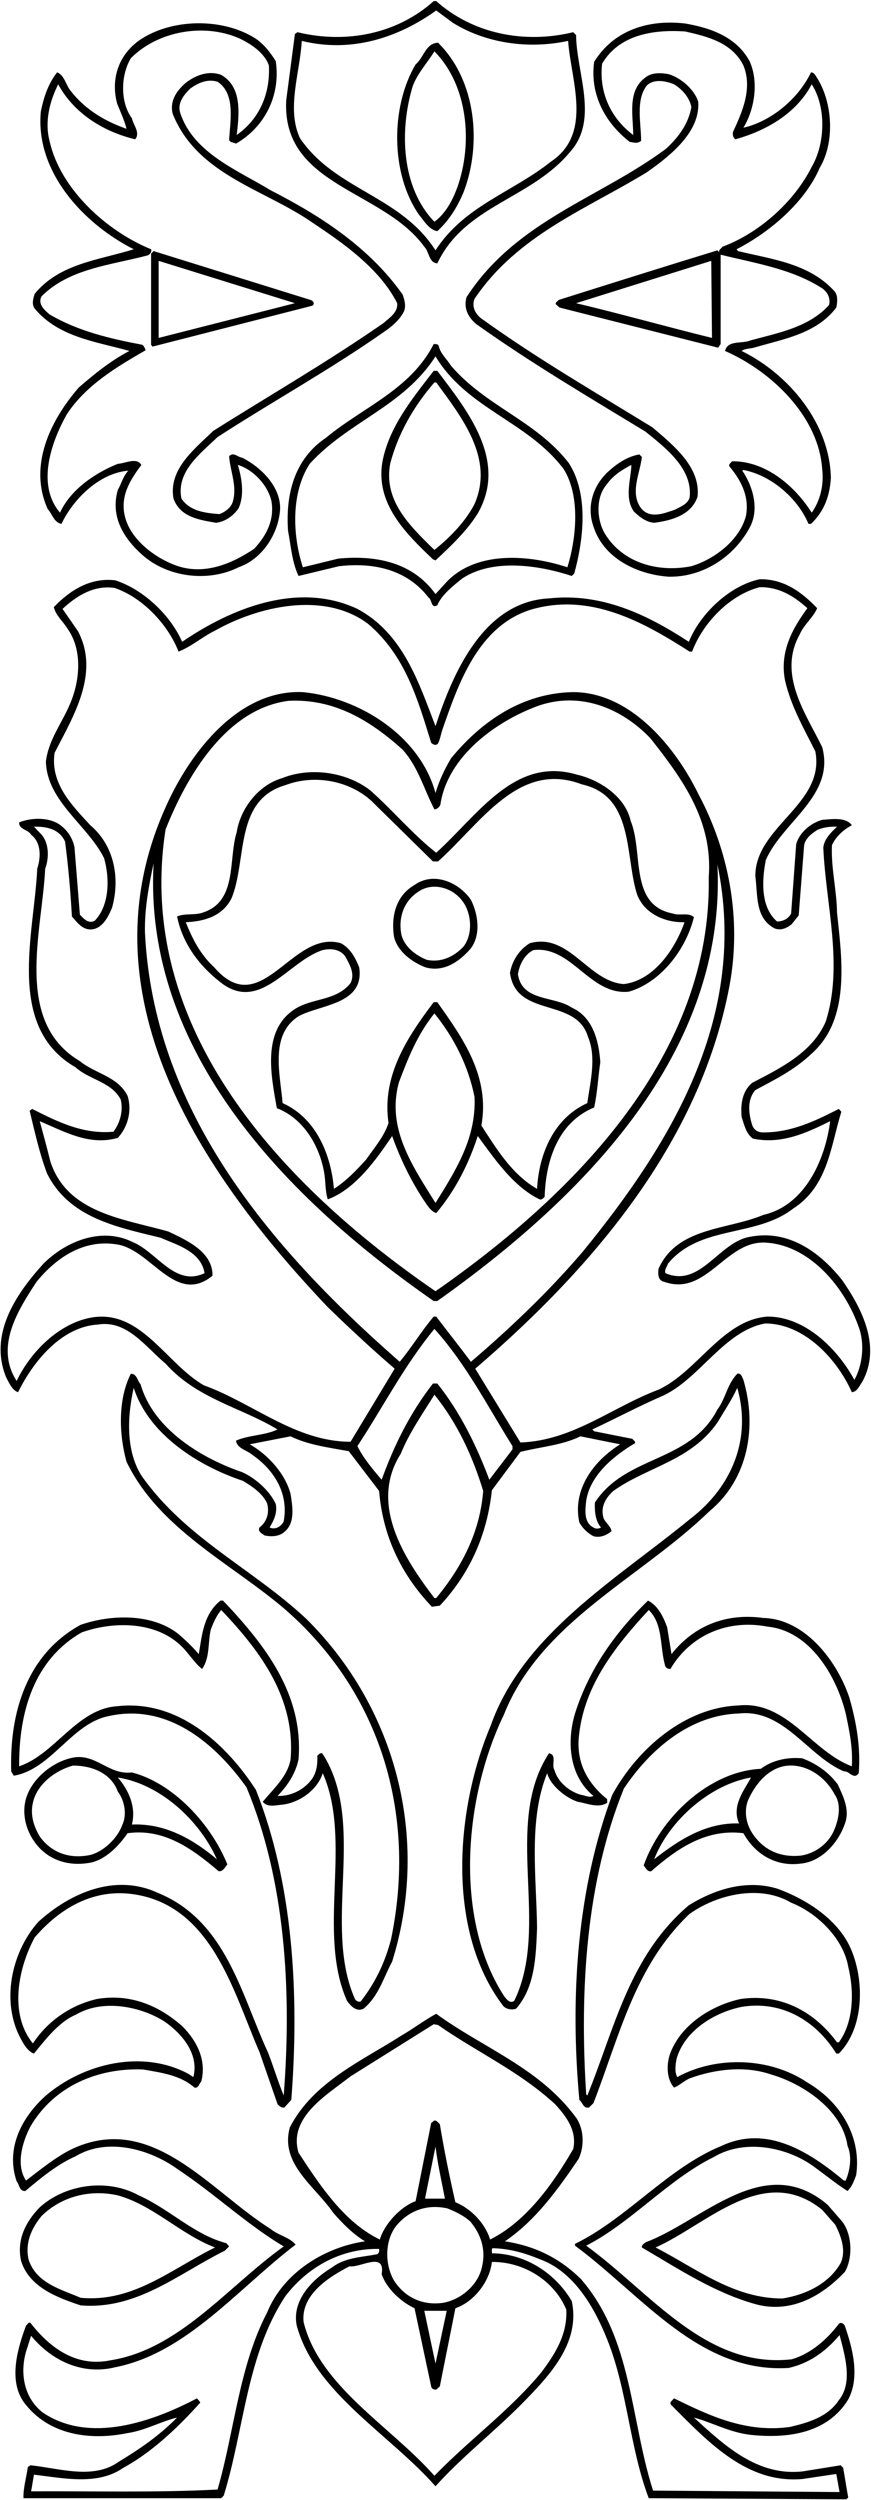 <?xml version="1.0" encoding="UTF-8"?>
<svg xmlns="http://www.w3.org/2000/svg" xmlns:xlink="http://www.w3.org/1999/xlink" width="241pt" height="691pt" viewBox="0 0 241 691" version="1.1">
<g id="surface1">
<path style=" stroke:none;fill-rule:nonzero;fill:rgb(0%,0%,0%);fill-opacity:1;" d="M 117.398 68.199 C 118.801 69.602 118.602 72.602 121 72.801 C 128.699 56.602 147 55.102 157.898 41.801 C 165.699 32.898 159.5 20.102 159.398 9.699 L 158.602 8.898 C 145 12.199 130.801 9.301 120.699 0.301 L 120 0.301 C 110 9.301 95.898 12.199 82.301 8.898 L 81.602 9.398 L 79.199 27.699 C 77.898 51.5 106 52.398 117.398 68.199 Z M 83.5 11.301 C 97.301 14.699 110.199 10.398 120.699 2.898 L 125.301 6.301 C 134.301 11.898 146.102 13.699 157.199 11.301 C 157.898 22 164.199 36.898 152.398 44.699 C 141.898 53.102 128.398 56.898 120.5 69.199 C 110.801 54 92.801 52.602 83 38.199 C 79.199 30 83 20.199 83.5 11.301 "/>
<path style=" stroke:none;fill-rule:nonzero;fill:rgb(0%,0%,0%);fill-opacity:1;" d="M 35.801 97 C 30.801 99.602 26.301 103.199 21.801 107.102 C 13.898 116.199 7.801 128.801 13.199 140.699 C 14.5 142.102 14.898 144.398 17 144.801 C 20.398 137.699 27.699 130.699 35.5 130.102 C 34 131.699 33.602 133.699 32.602 135.398 C 30.5 142.699 34.102 148.699 39.398 153.398 C 46.398 159.602 57.602 161 66 156.801 C 72.602 154.5 77 147.602 77.5 140.898 C 77.801 134.602 72.199 129.102 67 126.5 C 65.801 126.398 64.602 124.801 63.398 126.102 C 63.699 130.398 65.801 134.602 64.301 139 C 63.699 140.5 62.102 141.602 60.699 142.102 C 57 141.801 52.602 141.398 50.199 137.801 C 48.699 130.398 55.398 125.398 60.199 120.801 C 75.5 110.898 91.301 102.199 106.301 91.699 C 108.398 90.301 110.801 88.199 111.801 86 C 112.398 84.5 111.898 82.801 111.398 81.398 C 102 68.102 88.199 59.398 74.898 52.602 C 65.898 47.102 53.602 42.398 49.898 31.301 C 49 28.602 50.699 26.398 52.602 24.5 C 54.699 23 57.301 21.699 60.199 22.602 C 65.199 25.898 63.699 33.301 63.398 38.699 C 63.801 39.5 64.602 39.301 65.301 39.699 C 73.301 35.102 77.699 26.301 76.301 16.898 C 74.801 14.5 72.801 11.898 70.301 10.398 C 61.301 4.898 47.398 5.102 38.602 11.102 C 32.801 15.199 30.602 21.801 32.398 28.602 C 33.301 30.898 34.5 33.398 35 35.602 C 29.301 33.602 23.801 30.5 19.699 25.301 C 18.199 23.602 17.898 20.801 15.801 20 C 13.301 23.199 12.102 26.898 11.301 30.801 C 9.699 47.398 23 61.801 37 68.898 C 27.398 71.898 16.5 72.801 9.602 81.199 C 9.199 82.398 8.699 84.102 9.602 85.301 C 16.199 93.199 26.5 94.398 35.801 97 Z M 11.5 81.898 C 19.199 74.199 30.602 73.301 40.801 70.602 C 41.5 70.398 42.102 69.5 41.801 68.898 C 29.5 63.898 16.602 52.199 13.699 38.898 C 12.301 33.5 13.801 27.898 16.102 23.301 C 20.602 31.602 29 36.5 37.398 38.5 C 38.898 36.699 36.898 34.602 36.5 32.699 C 33.199 28.199 33.398 20.801 36.199 16.102 C 43.602 8.602 56.398 6.301 66.199 10.602 C 69.398 12.102 73.199 14.602 74.398 18.102 C 74.801 25.898 71.801 32.898 65.5 37.301 C 66.199 31.398 67 24 61.199 20.699 C 57.699 19.398 54.102 20.801 51.398 22.898 C 48.699 25.199 46.898 28.102 47.801 31.5 C 54.602 48.398 73.199 52.301 86.398 61.5 C 95 67.199 105.102 74.301 109.898 83.801 C 110.199 86.301 107.699 87.898 106.102 89.301 C 90.699 100 74.699 109.199 59 119.102 C 53.5 124.398 46.602 129.801 48 137.801 C 49.898 143 55.199 143.699 59.801 144.5 C 62.199 144.199 64.5 142.699 66 140.5 C 67.699 136.898 66.898 132 65.801 128.5 C 70.102 129.801 74.102 134.102 75.102 138.5 C 76 143.699 73.699 148.102 70.301 151.699 C 64.199 155.801 56.5 159.102 48.699 156.301 C 42.898 154.199 36.199 149.199 34.602 142.898 C 33.102 137.102 36.102 132.602 39.102 128.5 C 37.801 126.301 34.699 128.102 32.602 128.199 C 26.398 130.699 19.602 135.199 16.602 141.699 C 10 134 14.199 122.102 18.5 114.5 C 23.801 106.398 32.5 101.301 40.301 96.801 C 40.102 96.301 39.898 95.699 39.398 95.301 C 30.398 93.602 21.5 91.5 13.699 86.898 C 12.199 85.602 10.398 84 11.5 81.898 "/>
<path style=" stroke:none;fill-rule:nonzero;fill:rgb(0%,0%,0%);fill-opacity:1;" d="M 86.398 84.5 C 87.199 84 86.699 83.102 85.898 82.898 L 42.5 69.398 L 41.801 70.102 L 41.801 95.301 L 42.199 95.801 Z M 43.898 72.102 L 81.602 83.801 L 43.898 93.398 L 43.898 72.102 "/>
<path style=" stroke:none;fill-rule:nonzero;fill:rgb(0%,0%,0%);fill-opacity:1;" d="M 120 102.5 C 113.898 110.398 107.602 118.102 105.801 127.699 C 103.898 139.102 112 147.199 119.801 154.602 L 120.5 154.898 C 124.801 150.898 129.301 146.602 132.199 141.898 C 140.5 127.398 129.5 113.699 121 102.5 Z M 131.301 139.301 C 128.898 144 124.602 148.5 120.199 152 C 113.199 145.199 106 138.199 108 128 C 110.199 119.801 114.398 112.398 120.199 105.699 L 120.699 105.699 C 127.801 115.398 136.801 126.699 131.301 139.301 "/>
<path style=" stroke:none;fill-rule:nonzero;fill:rgb(0%,0%,0%);fill-opacity:1;" d="M 174.199 39.199 C 175.398 39.398 176.398 39.801 177.398 38.898 C 177.398 34.199 175.801 27.602 179 23.602 C 181 21.699 184.301 22.398 186.5 23.301 C 188.801 24.699 190.801 27 191.301 29.602 C 190.5 34.102 187.898 37.801 184.301 41.102 C 165.898 54.801 142.898 60.898 129.102 82.102 C 128.199 85.102 129.5 87.699 131.801 89.602 C 147 100.398 162.801 109.699 178.602 119.301 C 184.301 123.898 191.801 129.699 190.801 137.602 C 190.199 139.398 188.199 140.102 186.699 140.898 C 183.699 141.898 179.898 143.5 177.398 140.5 C 174.199 136.199 177.102 130.898 177.602 126.301 L 176.898 125.602 C 173.5 126.199 170.602 128.199 168 130.602 C 164 134.5 162.301 140.102 164.199 145.5 C 167 154.398 176.398 158.801 185 159.398 C 194.5 159.602 203.301 153.801 207.602 145.5 C 210.102 140.5 208.301 134.398 205.398 130.102 L 205.699 129.898 C 213.199 131.301 220.699 137.602 223.699 144.801 L 224.398 144.801 C 228.102 141.301 229.602 137 229.898 132.102 C 229.602 117.102 218.398 103.5 205.199 97 C 206.199 96.301 207.398 96.398 208.602 96.102 C 216.699 93.699 225.898 92.301 231.398 85 C 231.699 83.602 231.898 81.602 230.898 80.5 C 223.898 72.801 213.699 71.699 204.199 69.398 L 203.801 68.898 C 212.801 64.301 222.699 56 226.801 46.398 C 231 39.398 230.398 28.699 226.301 21.898 C 225.801 21.199 225.398 20 224.398 20 C 220.801 27.5 213.199 33.602 205.699 35.301 C 208.801 30.199 210 22.602 207.398 16.898 C 203.699 10.102 196.5 7.699 189.602 6.5 C 179.5 5.301 169.801 8.301 164.398 17.102 C 163.199 26 167.301 33.801 174.199 39.199 Z M 166.602 17.602 C 171.301 9.602 180.699 8.102 189.602 8.699 C 195.699 10.102 202.5 11.699 205.699 18.102 C 208.301 24.5 205.301 31.102 202.801 36.5 C 202.699 37.301 202.801 38 203.5 38.5 C 211.699 36.199 220.199 31.602 224.602 23.301 C 228.699 29.699 228.301 39.801 224.602 46.102 C 219.699 55.898 209.898 64.5 199.898 68.199 C 199.602 68.699 198.801 69 199 69.699 L 198.5 69.199 C 183.801 73.699 169.199 78.301 154.602 82.898 C 154.301 83.301 153.602 83.5 153.801 84.102 L 154.801 85 L 198.699 96.102 L 199.398 95.102 L 199.398 70.398 C 209.102 72.801 219.102 74.301 227.5 79.699 C 229.199 80.898 229.801 82.699 229.398 84.301 C 223.801 90.5 215.301 92 207.602 94.102 C 205.301 95.102 201.398 93.898 200.602 97 C 213.398 102.602 226.5 115 227.5 129.699 C 228 134 227 138.301 224.602 141.699 C 219.699 134 211.602 127.398 202.602 127.5 C 202.199 127.898 201.602 128.301 201.801 128.898 C 205.102 132.801 207.398 137.301 206.398 142.602 C 204.602 149.398 197.602 154.602 191.301 156.5 C 182.199 158.301 172.301 155.699 167.301 147.398 C 165.102 143.602 164.801 137.5 167.801 134 C 169.602 131.398 172.199 129.801 174.699 128.5 C 174.602 132.398 172.699 137.602 175.398 141.398 C 177.102 143 178.801 144.301 181 144.5 C 185.699 143.898 191.301 142.398 193 137.301 C 193.898 129.199 186.5 123.199 180.5 118.102 C 164.5 108.301 148.398 99 133 87.898 C 131.398 86.602 130.5 84.602 131.301 82.602 C 143.199 64.898 162.5 57.699 179 47.602 C 185.398 43.102 193.801 36.5 193.199 28.102 C 192.102 24.699 188.398 21.5 185 20.5 C 182.898 20.102 180.301 20 178.602 21.398 C 173.5 25.102 175.199 31.801 175.199 37.301 C 168.898 32.602 165.699 25.398 166.602 17.602 Z M 197 93.398 C 184.398 90.301 172 86.801 159.398 83.801 L 196.801 72.102 L 197 93.398 "/>
<path style=" stroke:none;fill-rule:nonzero;fill:rgb(0%,0%,0%);fill-opacity:1;" d="M 121 63.898 C 124.398 60.801 126.5 57.199 128.199 53.301 C 133.398 40 131.801 22.199 121.199 11.801 C 117.699 12 117.301 15.898 115 17.801 C 108 29.602 108.102 48.102 115.898 59.301 C 117.301 61 118.699 63.5 121 63.898 Z M 114.199 23.801 C 115.5 20.301 118.199 17.398 120.199 14.199 C 129.5 23.602 130.898 39.602 126.5 51.898 C 125.199 55.398 123.301 59 120.199 61.301 C 111 51.801 110.5 36 114.199 23.801 "/>
<path style=" stroke:none;fill-rule:nonzero;fill:rgb(0%,0%,0%);fill-opacity:1;" d="M 124.801 101.102 C 123.699 99.301 121.801 97.699 121.398 95.602 C 121.102 95 120.5 95.102 120 95.102 C 113.602 107.699 100.301 112.602 90.199 121 C 81.398 126.898 79 136.699 79.699 146.699 C 80.5 150.898 80.801 155.398 82.602 159.199 L 93.801 156.5 C 103.398 155.398 112.602 157.398 118.602 165.199 C 119.602 165.801 119.199 168.301 121 167.301 C 122.199 164.398 125.398 161.898 127.898 159.898 C 136.301 154.301 149.102 156.199 158.199 159.199 L 158.898 158.5 C 161.5 149 162.898 136.602 157.398 128 C 148.199 116.199 134.5 112.398 124.801 101.102 Z M 157 156.801 C 146.699 153.398 132.199 152.102 123.801 160.602 L 120.5 164.199 C 114.199 155.398 104 153.398 93.602 154.398 L 83.801 156.801 C 80.898 147.898 80.5 136.199 85.699 128.199 C 96.301 116.5 111.602 112.398 120.5 98.5 C 129.301 113.102 146 116.398 156 129.699 C 160.602 137.199 159.5 148.602 157 156.801 "/>
<path style=" stroke:none;fill-rule:nonzero;fill:rgb(0%,0%,0%);fill-opacity:1;" d="M 229 609.402 C 211.5 594.5 194.5 613.801 178.801 619.699 C 178.301 620 177.5 620.5 177.602 621.199 C 187.699 627.102 197.5 633.602 208.801 636.801 C 218.602 639.602 227.301 634.801 233.801 627.898 C 236 624 235.801 617.598 233 614 Z M 232.602 625.5 C 229.301 631.301 222.801 634.301 216.5 635.301 C 202.898 635.301 192.699 627 181.398 621.199 C 195.602 614.902 211.301 597.699 227.5 610.801 L 231.102 614.902 C 232.699 618 234.199 622 232.602 625.5 "/>
<path style=" stroke:none;fill-rule:nonzero;fill:rgb(0%,0%,0%);fill-opacity:1;" d="M 222 486 C 217.898 485.602 213.699 486.5 210.5 488.898 C 196.102 489.602 182.699 502.5 178.102 515.602 C 178.602 516.199 179.199 517.5 180.199 517.199 C 187.5 510.801 195.5 505.398 205.699 506.699 C 208.898 512.5 214.699 516 221.5 515.102 C 227.301 514.602 232 509.301 233.801 504 C 235.199 500.199 233.301 496.5 231.801 493.199 C 229.199 489.699 225.699 487.398 222 486 Z M 204.5 504 C 195.398 503.699 187.898 508.5 181 513.898 C 185.199 503.102 196.602 493.199 207.801 491.301 C 206 494.699 202.301 499.102 204.5 504 Z M 230.398 506.699 C 228.602 510.102 225.102 512.398 221.5 512.898 C 216.301 513.398 211.898 511.699 208.801 507.602 C 206.699 505 205.699 501.199 206.898 497.801 C 208.898 493.102 212.898 488.199 218.398 488 C 223.699 487.801 228.5 491.398 230.898 495.898 C 233.102 499 231.898 503.699 230.398 506.699 "/>
<path style=" stroke:none;fill-rule:nonzero;fill:rgb(0%,0%,0%);fill-opacity:1;" d="M 25.199 514.801 C 29.301 513.898 32.898 510.199 35.301 506.699 C 45.398 505.301 53.199 511 60.5 517.199 C 61.602 517.398 62.301 516.102 62.898 515.301 C 58.5 504.398 48.102 492.898 36.5 489.898 C 30.102 490.699 26.602 484.602 20.199 485.801 C 14.602 486.898 8.898 491.5 7.199 497.102 C 6.102 500.898 7 505 8.898 508.102 C 12.398 513.898 18.602 516.102 25.199 514.801 Z M 60 513.898 C 53.602 508.5 45.801 503.898 36.5 504.301 C 37.699 499.5 35.699 494.898 32.602 491.301 C 44.301 493.102 55.199 503.102 60 513.898 Z M 9.102 498.301 C 10.199 493.102 15.398 489.301 20.199 488 C 25.301 488 30.699 490 32.602 495.199 C 34.5 497.699 35.199 501.602 33.801 504.5 C 32.5 508.102 28.602 511.801 25 512.699 C 19.398 513.898 14.301 512.199 11 507.602 C 9.398 504.898 8.301 501.699 9.102 498.301 "/>
<path style=" stroke:none;fill-rule:nonzero;fill:rgb(0%,0%,0%);fill-opacity:1;" d="M 22.301 637.199 C 37.898 638.5 49.398 628.398 62.199 622.098 L 63.398 620.902 L 62.602 620 C 53.699 617.699 46.801 610.5 38.398 606.801 C 29.898 602.098 18.199 603.598 11 610.098 C 7.102 614.098 4.602 619 5.801 624.801 C 8 632.199 16 635.102 22.301 637.199 Z M 11.5 612.5 C 17.102 607 25 605.098 32.602 606.801 C 42.398 609.5 50 617.598 59.5 621.199 C 47.602 627 36.898 636.5 22.301 635.102 C 17 632.801 10 631.102 7.898 624.5 C 6.898 619.902 8.699 615.902 11.5 612.5 "/>
<path style=" stroke:none;fill-rule:nonzero;fill:rgb(0%,0%,0%);fill-opacity:1;" d="M 117.801 267.398 C 123 268.801 127.301 265.602 130.301 262.102 C 133.102 258.301 132.301 252.699 130.301 248.699 C 126.801 243.699 119.898 240.898 114.699 244.602 C 109.5 247.602 108.199 253.301 109 258.801 C 109.898 263 114.102 266 117.801 267.398 Z M 115.699 246.5 C 119.801 243.602 125.699 245.398 128.398 249.699 C 130.5 253 130.801 258.398 128.199 261.699 C 125.5 264.5 122 266.102 118.102 265.301 C 115.102 264.102 112 261.801 111.102 258.5 C 110.102 253.801 111.699 249.102 115.699 246.5 "/>
<path style=" stroke:none;fill-rule:nonzero;fill:rgb(0%,0%,0%);fill-opacity:1;" d="M 211.699 365.801 C 222.5 365.801 231.602 375.602 235.699 384.801 C 237.199 384.699 237.801 383 238.602 381.898 C 243.898 372.199 238.5 361.699 233 353.801 C 226.699 345.898 218.102 339.898 207.801 341.801 C 199 343 193.898 356.102 184.102 351.898 C 183.801 350.801 184.602 350.102 184.801 349.301 C 193.699 338.5 209 342.102 219.398 334.102 C 229.199 327.801 229.801 316.801 232.801 307.301 L 232.102 306.5 C 225.602 309.801 219.102 313 211.199 313 C 209.602 313 208.602 312.301 208.102 310.898 C 207.102 307.699 206.699 303.898 209 301.301 C 214.398 298.398 219.898 295.699 224.602 291.199 C 235.301 281.699 233 265.301 231.602 252.301 C 231.5 245.898 229.898 239.801 230.199 233.602 C 231.301 231.199 233.398 229.301 235.699 228.102 C 234.102 225.801 230.199 226.398 227.5 226.602 C 224.301 227.5 221.199 230.102 220.301 233.301 L 218.898 252.5 C 218.102 254 216.602 254.699 215 254.699 C 210.398 250.699 210.801 243.301 211.898 237.699 C 216.602 227 231.102 219.898 227.5 206.5 C 222.898 197.102 215.102 186.398 221.301 175.301 C 222.398 172.699 225 170.699 226.102 168.102 C 221.602 163.398 216.699 160 210.199 160.102 C 202 161.801 193.699 169.602 190.602 177.398 C 179.102 169.898 166.5 163.801 151.898 165.398 C 133.602 166.301 125.199 186.398 120.5 200.699 C 115.898 188.801 111.602 175.102 98.898 168.301 C 82.5 160.602 64 168.102 50.398 177.398 C 47.102 169.898 39.602 162.898 31.898 160.398 C 25.199 159.602 19.602 162.898 14.898 167.801 C 15.398 170.102 17.5 171.801 18.699 173.801 C 22.898 179.699 22.102 188.199 19.398 194.5 C 17.199 199.801 13.398 204.5 12.699 210.5 C 13 221.5 24.199 228 28.801 237.199 C 30.398 242.801 30.301 250.301 26.199 254.5 C 24.5 255.398 23.199 254 22.102 252.801 L 20.602 234.102 C 20.102 231.898 19 229.898 17 228.301 C 14 225.801 8.801 225.898 5.301 227.301 C 5.199 229.301 7.699 229.199 8.602 230.699 C 11.5 233 11.301 237 10.301 240.102 C 9.5 258.102 1.5 283.801 20.898 295 C 24.801 298.5 30.801 299 33.398 303.898 C 34.199 307.199 33.102 310.5 31.398 312.801 C 23 313.602 15.801 310 8.898 306.5 L 8.199 307 C 9.602 312.801 10.898 318.699 13 324.301 C 19.102 336.699 32.602 339.199 44.398 342.102 C 49 344.102 55.602 345.898 56.602 351.898 C 48.398 355.801 43.398 346 36.699 343.301 C 28.301 339.102 18.398 342.898 12 349.301 C 4.199 357.898 -3.102 368.898 1.699 380.699 C 2.5 382.199 3.398 384.301 5 384.801 C 9.199 376.301 17 366.699 27.102 366.102 C 35.102 364.801 40.102 372.102 45.801 376.898 C 54.602 386.699 66.5 388.898 76.801 395.102 C 73.199 396.801 68.898 396.602 65.301 398.199 C 65.602 400.398 68.301 400.801 69.801 402.102 C 76 406.398 79.898 412.898 78.5 420.5 C 77.801 422 76.102 422.898 74.602 422.199 C 75.699 420.301 76.801 418.301 76.301 415.699 C 74.602 412 70.602 408.5 67 406.898 C 55.801 403.102 42.398 395 38.898 382.602 C 38 381.699 37.898 379.699 36.199 379.699 C 32.602 386.801 32.898 396.398 35 404 C 43.898 422.5 63.602 431.898 78.5 444.5 C 105.301 467.602 115.398 501.398 108.199 536 C 106.602 542.199 103.898 548 99.801 553.199 C 99.102 553.398 98.602 553.102 98.199 552.5 C 89.102 531.898 101.602 504.102 89.301 484.801 C 88.801 484.199 88.199 484.898 87.801 485.301 C 87.898 487.602 87.602 489.801 86.398 491.602 C 84.102 494.801 80.398 496.5 76.801 496.398 C 79.699 493.398 81.801 490.102 82.602 486.301 C 84 468.5 73.602 454.898 61.699 442.398 L 61 442.398 C 56.301 446.199 55.898 451.898 55 457.199 C 53.301 455.199 51.199 453.199 49.199 451.5 C 41.898 445.898 30.699 446.199 22.301 449.102 C 7.5 457.199 2.602 473.199 3.102 489.602 L 3.801 490.801 C 14.199 489.102 19.898 476.199 30.199 474.301 C 46.102 470.801 59.199 481.398 68.199 494 C 78.801 519.398 80.801 549.602 78.5 579.199 C 76.898 575.301 75.699 571.301 74.199 567.398 C 66.801 551.5 62.602 530.898 43.699 523.199 C 31.898 517.699 19.398 523.199 10.602 531.199 C 3.102 539.602 0.199 553.398 5.801 563.602 C 6.602 565.102 7.801 567.102 9.398 567.602 C 12.699 563.602 16.301 558.801 21.102 556.801 C 28.398 552.5 38.898 554.5 45.602 558.801 C 50.602 562.301 55.102 567.898 53.5 574.102 L 52.102 573.199 C 39.398 566.398 23.199 570.301 12.699 579.199 C 6 585.199 1.5 593.801 4.602 602.902 C 5.398 603.801 5.301 605.699 7 605.598 C 11.398 601.902 15.898 598.199 20.898 596 C 29.699 590.699 41.5 594 49.199 599.598 C 59.199 606.199 68.5 615 78.5 620.902 C 62.801 632.199 49.602 649.398 30.5 652.398 C 21.199 654.301 13.898 649.102 8.398 642 C 7.801 641.801 7.602 642.5 7.199 642.801 C 4.898 649 2.199 658 6.699 664.102 C 13.301 672.898 24.602 674.699 35.301 672.5 C 40.102 671.801 44.5 669.301 49 668.199 C 44 673.301 38.5 677 32.898 680.398 C 25.801 685.5 16.398 682.199 8.398 681.398 L 7.699 681.898 C 7.301 684.801 6.398 687.699 6.5 690.5 L 61.199 690.5 L 61.898 689.801 C 67.602 671.398 68.199 650.898 79 634.602 C 85.301 626.402 94.602 621.402 104.898 621.598 C 105 622.301 104.801 623 104.199 623.098 C 99.898 623.902 95.398 624 91.898 626.699 C 86.398 630 80.699 635.801 82.102 642.801 C 87.199 661.398 107.602 672.602 120.5 687.199 C 127.699 679.199 136.301 672.5 144 664.801 C 151.898 656.801 160.699 647.699 158.199 636 C 153.5 628.102 145.199 622.902 136.102 622.801 C 136.199 622.402 135.898 621.699 136.301 621.402 C 141.102 621.5 145.398 622.801 149.5 624.5 C 159 628 164.602 638.102 168 646.602 C 173.602 660.5 174.199 676.5 179.5 690.5 L 234.199 690.801 L 234.699 690.301 C 234.199 687.602 233.801 684.898 233.301 682.102 L 232.602 681.398 L 222 683.102 C 209.699 684.398 200.699 676.199 192 668.199 C 197.102 669.602 202.102 672.398 207.801 673 C 218.301 674.102 229.102 672.398 234.699 663.199 C 238 657 235.898 649 233.801 643 C 233.602 642.301 232.699 641.699 232.102 642.301 C 228.699 646.801 224.199 650.602 219.102 652.102 C 195.301 654.801 180.102 633.699 162.199 620.699 C 174.699 614.301 184.898 602.402 197.5 596.199 C 206.199 591 218.301 593.5 225.801 599.301 C 228.699 601.402 231.5 603.699 234.5 605.598 C 235.801 604.301 236.301 602.801 236.898 601.199 C 238.398 590.801 232.801 581.102 223.398 575.602 C 213.199 568.699 198.301 568.102 187.398 574.102 C 186.602 572.699 186.898 570.602 187.199 569.102 C 189.398 561.199 197.801 556.199 205.199 554.699 C 216.102 552.898 225.602 558.301 231.398 567.602 L 232.102 567.602 C 239 560.602 239.199 548 235.699 539.301 C 232.301 530.699 223.102 524.898 215 522 C 206.301 519.398 197.602 522.301 190.602 526.602 C 174 540.699 170 560.898 162.5 579.199 L 162.199 578.898 C 160.301 549.398 162.301 519.801 172.602 494.398 C 180 483.301 191.102 474 204.5 473.602 C 216.898 472.301 223.398 485.301 233.5 489.602 C 235 489.398 236.199 492.102 237.602 490.102 C 238.199 482.898 236.898 475.801 235 469.199 C 231.699 459.301 222.898 447.5 211.199 447.199 C 201.102 445.801 192.102 449.199 185.801 457.199 L 184.602 449.801 C 183.602 447 182.102 443.801 179.301 442.398 C 169.801 451.602 162.801 461.898 159.102 473.602 C 156.801 481.301 157.398 490.801 164.199 496.398 C 163 497 161.898 496.199 160.801 496.102 C 157.5 495.199 154.301 492.5 153.398 489.199 C 152.5 487.801 154.199 485 151.898 484.602 C 139 504.301 152.398 532.199 142.301 553 C 141.102 554 140 552.398 139.398 551.602 C 125.398 529.801 128.602 496.301 139.398 474 C 149.602 448.199 177.102 436.301 196.301 417.699 C 207.102 408.801 209.5 394.301 205.699 381.398 C 205.398 380.801 205.102 379.398 204 379.699 C 201.199 382.602 200.801 386.5 198.5 389.602 C 190.801 404.398 173.199 402.102 164.602 415.301 C 164.5 417.602 164.699 420.398 166.301 422.199 C 165.699 422.602 164.699 422.602 164.199 422.199 C 161.5 420.801 161.898 417.398 162.199 414.801 C 163.301 407.699 169.801 402.398 175.699 398.898 C 175.898 398.301 175.199 398.102 175 397.699 L 164.398 395.602 L 163.898 395.102 C 170.5 392 176.898 388.602 183.602 385.699 C 193.699 380.898 200.398 367.898 211.699 365.801 Z M 136.102 625.199 C 144.898 625.098 153.398 630.398 156.699 638.398 C 157 645.301 153.602 650.602 149.801 655.699 C 141 666.301 129.898 674.301 120.199 684.301 C 108 670.5 88.398 659.602 84 641.801 C 83.199 634.199 91.102 629.301 96.699 626.402 C 99.602 626.902 106.699 622.098 105.602 628.602 C 107 632.602 110.898 636.199 114.699 638 L 119.301 659.602 C 119.398 660.301 120.102 660.5 120.699 660.5 L 121.699 659.602 C 123.102 652.398 124.602 645.199 126 638 C 131.199 636.199 135.5 630.602 136.102 625.199 Z M 123.801 610.402 C 126 611.301 128.199 612.301 130.102 614 C 133 617.402 134.5 621.699 133.398 626.402 C 132.398 631.5 127.602 635.602 122.602 636.5 C 116.898 637.301 112 635 109 630.301 C 106.398 625.801 106.398 619 109.898 614.902 C 113.5 610.801 118.398 609.199 123.801 610.402 Z M 117.602 607.699 L 120.5 593.301 C 121.102 598.199 122.199 602.902 123.102 607.699 Z M 123.602 638.699 L 120.5 653.301 L 117.398 638.699 Z M 135.602 619 C 134.301 614.598 130.301 610.402 126 608.699 C 124.398 601.699 122.898 594.402 121.699 587.102 C 121.102 586.602 120.5 585.602 119.801 586.398 L 119.301 586.801 L 115 608.402 C 110.801 609.902 106.301 614.801 105.102 619 C 95.199 614.301 88.301 603.699 82.602 595 C 79.699 585.199 90.5 579 97 573.898 L 120 559.5 L 121.199 559.699 C 131.898 567.199 143.602 572.398 153.602 581.602 C 156.801 585.102 159.699 589 158.602 594 C 153.199 603.301 145.699 614 135.602 619 Z M 171.602 399.199 C 164.199 403.801 158.301 411.801 160.301 420.801 C 161.199 422.398 162.5 423.699 164.199 424.602 C 166 425.102 167.801 424.398 169.199 423.199 C 169 421.801 167.5 420.898 167 419.602 C 166.102 416.602 167.5 414.102 169.699 412.102 C 179.102 405.398 191.102 403.801 198.5 393.199 C 200.398 390 202.5 386.898 204 383.602 C 208 397.602 202.602 410.898 191 419.801 C 170.898 436.301 144.699 451.602 135.801 476.898 C 126.102 499.801 123.301 533.5 139.199 554.398 C 140.102 555.398 141.602 555.602 142.801 555.199 C 148 549.301 148.301 540.898 148.602 532.801 C 148.398 518.398 146.199 502.898 151.398 490.102 C 152.199 493.301 156.301 496.801 159.801 498 C 162.398 498.398 165.5 499.898 168 498.301 L 168 497.301 C 162.602 492.898 159.699 487.5 160.102 480.801 C 161.199 466.602 169.699 455.602 179.5 445 C 183.602 449 182.5 455.398 184.102 460.602 C 184.398 461.102 184.898 461.301 185.5 461.301 C 191.102 451.801 201.5 447.5 212.398 449.602 C 224.199 450.801 231.5 463.398 234 473.602 C 235 478.301 236 483 235.699 488.199 C 224.602 484.102 217.699 469.898 204.199 471.398 C 189.5 472 176.398 483.301 169.398 496.102 C 159.898 521.5 157.602 551.102 160.301 580.398 C 161.199 581.102 161.398 582.898 163 582.5 L 164.199 581.301 C 171.301 563.102 175.602 543.398 190.801 529 C 198.398 523.602 210.301 520.801 218.898 525.898 C 226.102 528.699 233.398 535.898 234.699 543.602 C 236.398 550.5 236.199 558.898 232.102 564.5 L 231.602 564.5 C 225.102 555.699 215.801 551 205 552.5 C 197.102 554.199 188.602 559.398 185.5 567.398 C 184.398 570.301 184.301 574.5 186.5 577 C 188.102 576.398 189.398 575 191 574.398 C 197.898 571.898 206.199 570.898 213.398 573.398 C 222.102 575.898 233.102 583.199 234.5 593.098 C 235.801 596 235.199 599.902 234 602.699 L 233.5 602.699 C 224.102 594.902 212.301 587.199 199.699 593.098 C 184.898 599.098 173.5 613.199 159.102 620.199 L 159.102 620.699 C 177.801 634.5 193.5 656 218.199 654.5 C 223.602 653.301 228.301 650.199 232.301 645.398 C 233.699 650.801 236.102 658.5 232.102 663.398 C 229 668.102 223.602 669.602 218.602 670.801 C 206.398 672.5 196.301 667.699 186.5 662.898 C 186 663.5 185 664.102 185.801 664.801 C 196.301 675.398 206.898 686.5 222 685.199 L 231.398 683.801 L 232.301 688.801 L 180.699 688.398 C 174.398 668.801 175 646.398 160.801 630 C 154.801 624 147.699 620.699 139.699 619.5 C 148.301 613.699 154.602 604.801 160.102 596.699 C 161.699 593.301 161.602 588.801 159.602 585.602 C 149.5 571.602 133.699 566.102 120.699 556.602 C 117.398 558.398 114.398 560.699 111.102 562.602 C 100.199 569.602 86.699 575.398 80.199 588 C 77.398 598.098 87.102 604.199 92.199 611.598 C 94.801 614.598 97.801 617.598 101 619.5 C 89.898 621.098 78.398 628.102 73.898 639.199 C 66.102 654.102 64.898 671.898 60.199 688.102 C 43.301 689 25.301 688.5 8.602 688.602 C 8.898 687.102 9.102 685.602 9.398 684 C 17.301 684.898 27 687.102 34.102 682.102 C 41.898 677.898 49.102 671.102 55.398 664.102 C 55.301 663.699 54.801 663.301 54.5 662.898 C 42.301 669.301 24.801 675.602 11.801 666.801 C 6.602 662.699 5.5 656 7.199 650 L 8.602 645.602 C 14.102 652.301 22.602 656.602 31.898 654.301 C 51.602 650.398 65.801 632.602 81.801 620.402 C 80 618.301 77.102 617.902 74.898 616.098 C 57.898 605.402 42 583.602 19.898 594 C 15.398 596.199 11.301 599.598 7.199 602.699 C 4.301 598.402 6.199 592 8.398 587.801 C 14.898 576.602 27.102 571.5 39.602 572 C 44.602 572.898 49.801 573.5 53.801 577 C 54.898 577.301 55.102 575.898 55.699 575.301 C 57.199 569.398 54.5 564.102 50.398 560 C 43.898 554.301 36.102 551 26.898 552.5 C 19.898 554.102 13.398 558.301 9.102 564.801 C 2.398 556.602 5.102 543.801 9.602 535.5 C 16.5 527.5 25.602 522.102 36.5 523.5 C 58.602 526.398 64.602 550.699 71.801 567.199 L 76.801 581.602 C 77.301 582.102 77.898 582.699 78.699 582.5 L 80.602 580.398 C 82.898 550.699 81 520.398 70.801 494.699 C 62.301 481.602 48.898 469.699 32.398 471.602 C 21.301 472.301 15.199 484.898 5.301 488.199 C 5.199 473.398 9.301 458.801 22.602 451.199 C 31 448.199 42.102 448.102 49.199 454.102 C 51.801 456.199 53.5 459.398 55.898 461.301 C 58.102 458.301 57.5 454.102 58.301 450.5 C 59 448.602 59.801 446.699 61.199 445 C 72.301 456.602 81.801 469.602 80.398 486.301 C 79.602 490.898 75.801 494.301 72.699 498 C 74 499.699 76.5 498.898 78.199 498.801 C 82.898 498.199 87.801 494.801 89.301 490.102 C 97.602 508.898 87.602 534 96 553 C 97 554.398 98.602 556.199 100.602 555.199 C 104.801 551.699 106.102 546.602 108.5 542.199 C 119.102 508.301 109.602 472 84.699 447.398 C 69.801 433.5 51.301 425.199 39.102 407.801 C 34.801 400.898 35.199 391.5 37 383.602 C 41.199 396.699 55.199 405.301 67.199 409.301 C 69.699 410.801 72.602 412.699 73.898 415.5 C 74.602 418 73.898 420.602 71.801 422.199 C 71.199 423.398 72.602 423.898 73.199 424.398 C 75.102 424.801 77.301 424.699 78.699 423.398 C 81.801 420.898 80.898 416.199 80.398 412.898 C 78.898 407.301 74.199 402.102 69.102 399.199 L 80.398 397 C 85.301 399.398 91 400.102 96.5 401.102 L 104.898 412.102 C 105.898 424.301 110.801 435 119.5 444.102 L 121.699 443.801 C 130.199 434.699 134.801 424 136.102 411.898 L 144 401.301 C 149.5 399.898 155.5 399.5 160.602 397 C 164.199 397.699 167.898 398.5 171.602 399.199 Z M 120 359.602 L 121 359.602 C 161.5 330.898 201.102 290.898 198.5 238.898 C 207.102 280.602 186.199 315.398 161.301 345.898 C 152.102 356.699 141.102 367.199 130.301 376.398 C 127.301 372.398 123.898 368.102 120.699 363.898 L 120 363.898 C 116.602 367.898 114 372.301 110.602 376.398 C 73.398 343.898 42.398 306 40.102 257.602 C 40 250.898 41.199 244.801 42.5 238.602 C 39.602 290.5 79.102 331.199 120 359.602 Z M 45.801 229.301 C 51.5 214.898 62.398 195.898 79.898 193.699 C 92.5 193.102 102.398 199.102 111.398 207.199 C 115.801 212.102 117.301 218.199 120.199 223.699 C 121 223.699 121.898 222.801 121.898 222.102 C 124 209 137.102 199.5 148.602 195.199 C 160.199 191 171.801 195.5 180 204.102 C 188.898 215.398 197.301 226.898 196.102 242.5 C 197 291.398 159.301 329.898 120.5 356.898 C 77.699 327.5 37.301 284.199 45.801 229.301 Z M 120.199 367.301 C 129.102 377.199 134.898 388.699 141.801 399.699 L 141.801 400.602 C 139.699 403.398 137.5 406.199 135.398 409 C 132.102 400.199 127.5 390.5 121 382.398 L 119.801 382.398 C 113.398 390.602 109 399.602 105.602 409 C 103.199 406.199 100.5 403 98.898 399.699 C 106 388.898 111.801 377.5 120.199 367.301 Z M 133.699 412.102 C 132.801 423.398 127.898 433 120.699 441.699 L 120.199 441.699 C 111.699 430.602 102.102 415.602 110.898 401.801 C 113.199 396.102 116.898 390.801 120.199 385.5 C 126.602 393.398 130.801 402.602 133.699 412.102 Z M 144 398.699 L 131.5 378.301 C 165.801 348.898 193.898 314.301 201.801 272.699 C 205.398 253.699 201.5 234.898 193.199 219.398 C 186.898 206.5 174.398 191.199 158.398 191.301 C 144.801 191.602 133.5 199 124.801 209.602 C 123 212.602 121.5 215.801 120.5 219.199 C 116.199 203.301 99.301 192.801 83.801 191.301 C 65.801 190.5 52.5 208.301 46.102 222.5 C 22.301 274.398 55 323.699 90.699 361.301 C 96.801 367.199 102.898 372.898 109.199 378.301 L 97 398.5 C 81.801 398.5 70 387.801 56.398 382.898 C 46 376.898 39.102 362.102 25.699 364.102 C 16.602 365.5 8.5 373.5 4.602 381.699 C -1.5 372.199 5 362.102 10.102 354.301 C 15.898 347.199 23.602 342.398 32.602 344 C 41.898 345.602 48.699 360.898 58.801 352.602 C 58.898 345.898 51.398 342.699 46.602 340.398 C 34.398 336.898 18.5 335.398 13.898 320.898 C 13 317.199 12 313.602 11 309.898 C 17.699 312.699 24.699 316.801 32.602 314.5 C 35.301 311.602 36.602 307.102 35.301 302.898 C 32.602 297.5 26.398 296.801 22.102 293.301 C 3.699 282.398 11.699 257.398 12.5 240.102 C 13.602 237.199 13.602 233.102 11.5 230.699 L 9.398 228.5 C 12.801 228.398 16.398 229.102 18 232.602 C 18.898 239.398 19.5 246.301 19.898 253.301 C 21.199 254.801 22.699 256.898 25 256.898 C 28.301 256.898 30 253.301 31 250.898 C 33.301 242.699 31.602 233.699 25 228.102 C 19.602 222.301 13.898 216.398 15.102 208.102 C 20.199 198.102 27.699 186.199 21.602 174.5 L 17.301 168.301 C 21.301 164.602 26 161.699 31.699 162.5 C 39.398 165.102 46.5 172.602 49.398 180.102 C 53 178.699 56 176 59.5 174.301 C 71.398 167.602 89.602 163.301 101.801 172.398 C 112.199 181.199 115.602 193.398 119.301 205.301 C 119.801 205.801 120.602 206.199 121.199 205.5 C 121.801 204.301 122 202.898 122.398 201.699 C 126.801 189.102 132.199 173.102 146.898 168.5 C 163.301 163.699 178 171.898 190.801 180.102 L 191.5 180.102 C 194.5 172.102 202 164.398 210.199 162.301 C 215.5 162.199 219.602 164.699 223.398 168.102 C 219.199 173.801 215.699 180.199 217.199 188 C 218.801 195.102 222.398 201.301 225.602 207.699 C 228.398 222.301 208.898 228.398 209 242.199 C 209.699 247.5 208.898 253.699 214.301 256.602 C 216.102 257.301 217.801 256.5 219.102 255.398 L 221 253 L 222.5 233.602 C 222.898 231.602 224.699 230.301 226.301 229.301 C 227.898 228.699 229.699 228.398 231.602 228.5 C 229.898 230.102 228 232 227.801 234.301 C 228.5 250.102 233.398 266.801 228.5 282.301 C 224.801 291 215.602 295.398 208.102 299.301 C 205.301 301.699 204.898 305.301 205.199 308.699 C 205.898 310.801 206.398 313.301 208.301 314.699 C 216.199 316.398 223.199 313.102 229.699 309.898 C 228.398 320.102 223 333.102 211.199 335.801 C 201.199 340 187.398 339.102 182.199 350.699 C 182 352.199 182.102 354 183.801 354.301 C 195.699 358.5 200.898 342.301 212.398 343.5 C 224.5 344.5 233.898 356.199 237.602 366.801 C 239.301 371.301 238.699 377.301 236.398 381.398 C 231.801 372.898 222.801 363.898 212.398 363.898 C 199.898 364.801 193 379.102 182.199 384.102 C 169.398 388.898 158.5 398.199 144 398.699 "/>
<path style=" stroke:none;fill-rule:nonzero;fill:rgb(0%,0%,0%);fill-opacity:1;" d="M 90.699 331.5 C 98.301 328.699 104.102 320.5 108.5 314 C 110.699 320.102 113.5 326 117.102 331.5 C 118.102 332.898 119 334.699 120.699 335.301 C 126.102 328.898 129.699 321.602 132.199 314 C 136.699 320.102 142 328 149.301 331.5 C 149.898 331.699 150.301 331.199 150.699 330.801 C 151 320.801 154.398 310.199 164.398 306.102 C 165.301 302 165.5 297.699 166.102 293.602 C 165.699 287.602 164 281.102 158.199 278.5 C 153.301 275.199 144.5 276.898 143.301 269.301 C 143.699 266.699 145.102 263.801 147.602 262.602 C 158.199 261.301 163.199 275.199 174 274.102 C 183 271.5 189.898 262.199 192 253.5 C 190.5 252.102 188 253.199 186.199 252.5 C 174 250.199 178.102 235.602 174.5 226.898 C 173 220.102 165.801 215.5 159.602 214.102 C 142.398 209 132.301 225.199 120.699 235.699 C 114.301 230.699 108.699 224 102.5 218.5 C 96 213.398 85.898 211.898 78 215.102 C 71.5 217 66.5 223.5 65.5 230 C 63.102 237.699 65.801 249.301 55.898 252.301 C 53.801 253 51.102 252.398 49 253.301 C 50.398 260.398 54.801 266.699 61 271.5 C 71.898 280.102 79.801 265.602 89.301 262.602 C 91.5 262.102 94 262.301 95.5 264.301 C 96.699 266.5 98.301 269.102 97 271.699 C 93.102 276.699 86.398 275.801 81.602 278.898 C 72.398 284.801 75 297.301 76.602 306.301 C 84.199 309.199 88.699 317.199 89.801 324.801 C 90.102 327 90 329.398 90.699 331.5 Z M 120.5 332.5 C 114.301 322.5 106.801 311.898 110.398 299.102 C 112.898 292.5 115.5 285.898 120.199 280.102 C 125.699 286.898 129.602 294.699 131.301 303.199 C 131.801 314.602 126.102 323.5 120.5 332.5 Z M 78.199 304.898 C 77.5 296.801 74.602 286 82.602 280.898 C 88.602 277.602 100.898 277.699 99.398 267.398 C 98.398 264.898 97 262.102 94.301 260.699 C 80.699 256.801 72.398 282.5 59.301 267.398 C 55.398 263.801 53.199 259.398 51.398 254.898 C 56.398 254.699 61.602 253.301 64.102 248.199 C 68.398 237.602 64.801 221.102 79 217 C 86.898 214 96.5 215.699 102.699 221.301 L 119.801 238.102 L 121.199 238.102 C 133 227.602 143.5 210.102 161 216.801 C 175.398 220 172.898 236.199 176.199 247 C 178 252.199 183.398 254.801 188.602 254.898 L 189.398 254.898 C 186.898 262.102 181 271 172.602 272 C 162.699 271.301 157.5 257.699 146.602 260.699 C 143.602 262.5 141.699 265.602 141.102 268.898 C 142.801 281.5 159.398 275.5 162.699 286.602 C 165.102 292.301 163.301 299.102 162.5 304.898 C 153.199 309.102 149.102 319 148.602 328.602 C 141.602 324.602 137.301 317.398 133.199 311.102 C 135.602 297.602 128.199 287.102 121 277 L 120 277 C 112.602 286.801 105.602 297.398 107.5 310.398 C 106.301 314.102 103.602 317.199 101.301 320.5 C 98.5 323.602 95.801 326.398 92.398 328.602 C 91.602 319.301 87.602 309.102 78.199 304.898 "/>
</g>
</svg>
